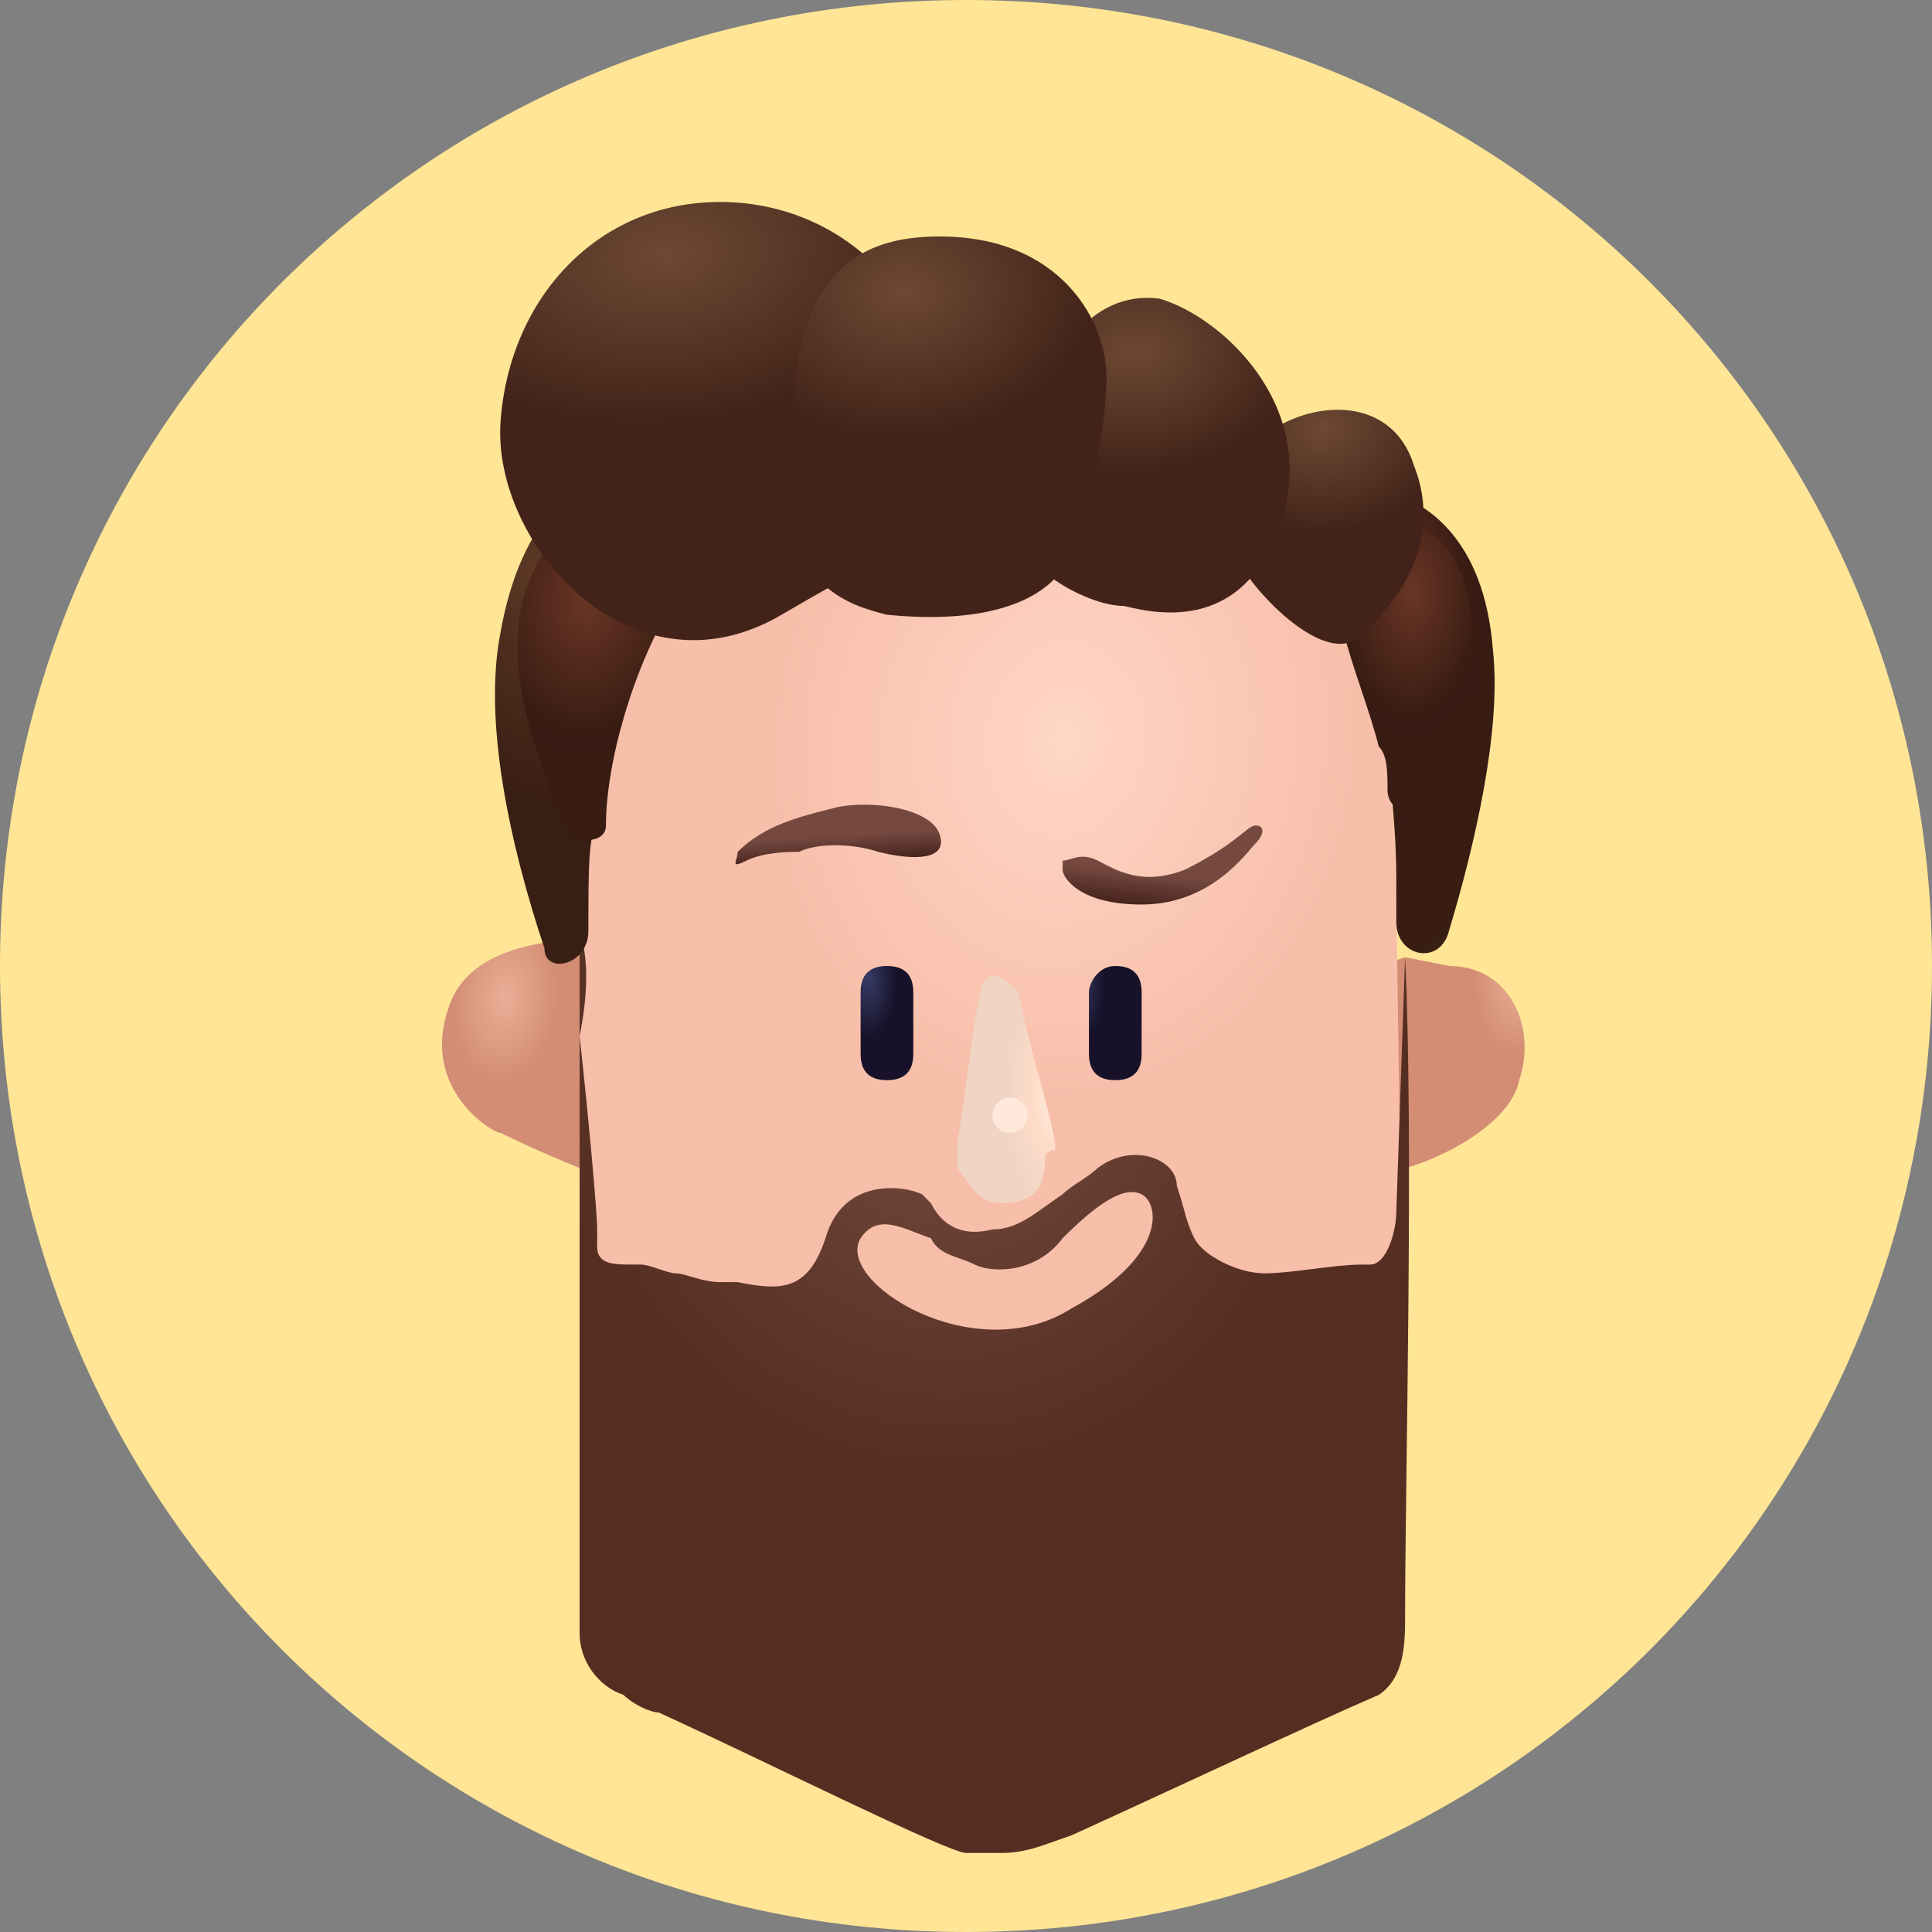 <?xml version="1.0" encoding="utf-8"?>
<!-- Generator: Adobe Illustrator 24.3.0, SVG Export Plug-In . SVG Version: 6.00 Build 0)  -->
<svg version="1.1" id="Слой_1" xmlns="http://www.w3.org/2000/svg" xmlns:xlink="http://www.w3.org/1999/xlink" x="0px" y="0px"
	 viewBox="0 0 22 22" style="enable-background:new 0 0 22 22;" xml:space="preserve">
<rect x="0" y="0" width="22" height="22" fill="#808080" stroke="none"/>
<style type="text/css">
	.st0{fill-rule:evenodd;clip-rule:evenodd;fill:#FFE595;}
	.st1{fill:#EEB39D;}
	.st2{fill:url(#SVGID_1_);}
	.st3{fill:url(#SVGID_2_);}
	.st4{fill:url(#SVGID_3_);}
	.st5{fill-rule:evenodd;clip-rule:evenodd;fill:url(#SVGID_4_);}
	.st6{fill:url(#SVGID_5_);}
	.st7{fill:url(#SVGID_6_);}
	.st8{fill:url(#SVGID_7_);}
	.st9{fill:url(#SVGID_8_);}
	.st10{fill:url(#SVGID_9_);}
	.st11{fill:url(#SVGID_10_);}
	.st12{fill:url(#SVGID_11_);}
	.st13{fill:url(#SVGID_12_);}
	.st14{fill:url(#SVGID_13_);}
	.st15{fill:url(#SVGID_14_);}
	.st16{fill:url(#SVGID_15_);}
	.st17{fill:url(#SVGID_16_);}
	.st18{fill:url(#SVGID_17_);}
	.st19{fill:#FFE9DA;}
</style>
<path class="st0" d="M11,22c6.1,0,11-4.9,11-11c0-6.1-4.9-11-11-11S0,4.9,0,11C0,17.1,4.9,22,11,22z"/>
<path class="st1" d="M12.1,14.1c-0.3,0.4-0.8,0.3-1,0.3c-0.5-0.1-1-0.7-1.3-0.2c-0.3,0.5,1.3,1.5,2.4,0.8c1.1-0.7,1-1.2,0.8-1.3
	C12.8,13.5,12.5,13.6,12.1,14.1z"/>
<path class="st1" d="M12.1,14.1c-0.3,0.4-0.8,0.3-1,0.3c-0.5-0.1-1-0.7-1.3-0.2c-0.3,0.5,1.3,1.5,2.4,0.8c1.1-0.7,1-1.2,0.8-1.3
	C12.8,13.5,12.5,13.6,12.1,14.1z"/>
<g>
	
		<radialGradient id="SVGID_1_" cx="-493.338" cy="903.044" r="1" gradientTransform="matrix(-0.206 1.982 1.246 0.13 -1221.062 871.778)" gradientUnits="userSpaceOnUse">
		<stop  offset="0" style="stop-color:#EAAE96"/>
		<stop  offset="0.483" style="stop-color:#D28D74"/>
	</radialGradient>
	<path class="st2" d="M5.1,11.5c0.2-0.7,1.1-0.8,1.6-0.8h0.6l-0.1,1.3l-0.1,1.3H6.6c-0.5-0.2-0.9-0.4-0.9-0.4
		C5.6,12.9,4.8,12.4,5.1,11.5z"/>
</g>
<g>
	
		<radialGradient id="SVGID_2_" cx="-479.519" cy="986.538" r="1" gradientTransform="matrix(-0.177 1.83 1.071 0.103 -1124.134 787.023)" gradientUnits="userSpaceOnUse">
		<stop  offset="0" style="stop-color:#EAAE96"/>
		<stop  offset="0.483" style="stop-color:#D28D74"/>
	</radialGradient>
	<path class="st3" d="M17.3,12.3c-0.1,0.5-0.9,0.9-1.3,1h-0.4v-1.2l0.1-1.1l0.3-0.1l0.5,0.1C17.2,11,17.5,11.7,17.3,12.3z"/>
</g>
<g>
	
		<radialGradient id="SVGID_3_" cx="-599.674" cy="477.565" r="1" gradientTransform="matrix(-1.18 8.662 7.073 0.964 -4073.315 4742.451)" gradientUnits="userSpaceOnUse">
		<stop  offset="0" style="stop-color:#FFD6C6"/>
		<stop  offset="0.483" style="stop-color:#F7BEA9"/>
	</radialGradient>
	<path class="st4" d="M8.2,5.9c-1.5,0.8-1.7,3.2-1.6,4.3v4.3c0,1.2,0.3,0.9,2,1.9c1.6,1,7.2,0.1,7.3-0.8c0.1-0.9,0-4.5,0-5.6
		c0-1.1-0.3-2.9-1.2-3.8C13.8,5.4,10.1,4.9,8.2,5.9z"/>
</g>
<g>
	
		<radialGradient id="SVGID_4_" cx="-587.361" cy="457.566" r="1" gradientTransform="matrix(0.633 9.218 8.217 -0.564 -3377.297 5684.23)" gradientUnits="userSpaceOnUse">
		<stop  offset="0" style="stop-color:#754D40"/>
		<stop  offset="0.557" style="stop-color:#552E22"/>
	</radialGradient>
	<path class="st5" d="M6.6,11.8v6.8c0,0.3,0.2,0.6,0.5,0.7c0.1,0.1,0.3,0.2,0.4,0.2c1.1,0.5,3.3,1.6,3.5,1.6c0.1,0,0.2,0,0.4,0
		c0.3,0,0.5-0.1,0.8-0.2c1.1-0.5,2.8-1.3,3.5-1.6c0.3-0.2,0.3-0.6,0.3-0.9c0-1.4,0.1-5.5,0-7.5l-0.1,2.9c0,0.2-0.1,0.6-0.3,0.6
		c0,0-0.1,0-0.1,0c-0.3,0-0.8,0.1-1.1,0.1c-0.3,0-0.7-0.2-0.8-0.4c0,0,0,0,0,0c-0.1-0.2-0.1-0.3-0.2-0.6c0-0.3-0.5-0.5-0.9-0.2
		c-0.1,0.1-0.3,0.2-0.4,0.3c-0.3,0.2-0.5,0.4-0.8,0.4c-0.4,0.1-0.6-0.1-0.7-0.3c0,0-0.1-0.1-0.1-0.1c-0.2-0.1-0.9-0.2-1.1,0.5
		c-0.2,0.6-0.5,0.6-1,0.5c-0.1,0-0.1,0-0.2,0c-0.2,0-0.4-0.1-0.5-0.1c-0.1,0-0.3-0.1-0.4-0.1c0,0-0.1,0-0.1,0c-0.2,0-0.4,0-0.4-0.2
		c0,0,0-0.1,0-0.2C6.8,13.8,6.7,12.7,6.6,11.8c0.1-0.5,0.1-0.9,0-1.2L6.6,11.8z M11.1,14.4c0.2,0.1,0.7,0.1,1-0.3
		c0.4-0.4,0.7-0.6,0.9-0.5c0.2,0.1,0.3,0.7-0.8,1.3c-1.1,0.7-2.7-0.3-2.4-0.8c0.2-0.3,0.5-0.1,0.8,0C10.7,14.3,10.9,14.3,11.1,14.4z
		"/>
</g>
<g>
	
		<radialGradient id="SVGID_5_" cx="-549.109" cy="607.481" r="1" gradientTransform="matrix(0.448 4.907 2.622 -0.239 -1340.745 2846.165)" gradientUnits="userSpaceOnUse">
		<stop  offset="0" style="stop-color:#5C3724"/>
		<stop  offset="0.546" style="stop-color:#391E13"/>
	</radialGradient>
	<path class="st6" d="M6.7,10.6c0-0.7,0-1.1,0.1-1.2c0,0,0-0.1,0-0.1c0-0.7,0.2-2.1,0.8-2.8c0.8-0.9-0.2-1.2-0.4-1.2
		c-0.2,0-1.2,0.2-1.5,1.9c-0.2,1,0.1,2.4,0.5,3.6C6.2,11.1,6.7,11,6.7,10.6z"/>
</g>
<g>
	
		<radialGradient id="SVGID_6_" cx="-524.717" cy="674.339" r="1" gradientTransform="matrix(-0.132 2.962 2.184 9.706800e-02 -1535.328 1495.58)" gradientUnits="userSpaceOnUse">
		<stop  offset="0" style="stop-color:#693626"/>
		<stop  offset="0.522" style="stop-color:#381B12"/>
		<stop  offset="1" style="stop-color:#391E13"/>
	</radialGradient>
	<path class="st7" d="M7.7,6.8C7.2,7.6,6.9,8.7,6.9,9.4c0,0.2-0.3,0.2-0.4,0.1C5.3,7,6.2,6.3,6.5,5.9C6.7,5.6,8.7,5.3,7.7,6.8z"/>
</g>
<g>
	
		<radialGradient id="SVGID_7_" cx="-537.293" cy="468.95" r="1" gradientTransform="matrix(0.41 4.293 6.957 -0.664 -3034.581 2620.867)" gradientUnits="userSpaceOnUse">
		<stop  offset="0" style="stop-color:#6D4833"/>
		<stop  offset="0.446" style="stop-color:#432319"/>
	</radialGradient>
	<path class="st8" d="M10.7,4.8c0,1.4-0.1,1.2-1.8,2.2c-1.7,1-3.3-0.8-3.2-2.2s1.1-2.5,2.5-2.5C9.6,2.3,10.7,3.4,10.7,4.8z"/>
</g>
<g>
	
		<radialGradient id="SVGID_8_" cx="-556.604" cy="654.75" r="1" gradientTransform="matrix(-0.14 4.398 2.33 7.432851e-02 -1587.945 2406.228)" gradientUnits="userSpaceOnUse">
		<stop  offset="0" style="stop-color:#693626"/>
		<stop  offset="0.522" style="stop-color:#381B12"/>
		<stop  offset="1" style="stop-color:#391E13"/>
	</radialGradient>
	<path class="st9" d="M17,7.4c-0.1-1.3-0.8-1.7-1.2-1.8c0,0,0,0-0.1,0c-0.8-0.1-1.3,1.1-0.6,1.1c0.5,0.1,0.8,2.2,0.8,3.3v0.5
		c0,0.4,0.5,0.5,0.6,0.1C16.8,9.6,17.1,8.3,17,7.4z"/>
</g>
<g>
	
		<radialGradient id="SVGID_9_" cx="-515.039" cy="785.512" r="1" gradientTransform="matrix(-9.454793e-02 2.767 1.57 5.363411e-02 -1265.856 1389.73)" gradientUnits="userSpaceOnUse">
		<stop  offset="0" style="stop-color:#693626"/>
		<stop  offset="0.522" style="stop-color:#381B12"/>
		<stop  offset="1" style="stop-color:#391E13"/>
	</radialGradient>
	<path class="st10" d="M16.8,7.6c0,0.3-0.2,0.9-0.4,1.5c-0.1,0.3-0.6,0.2-0.6-0.1c0-0.2,0-0.4-0.1-0.5c-0.1-0.4-0.3-0.9-0.4-1.3
		c-0.1-0.4,0.2-1.3,0.8-1.2C16.6,6.1,16.8,6.8,16.8,7.6z"/>
</g>
<g>
	
		<radialGradient id="SVGID_10_" cx="-484.991" cy="570.652" r="1" gradientTransform="matrix(0.187 2.629 3.19 -0.227 -1714.612 1409.479)" gradientUnits="userSpaceOnUse">
		<stop  offset="0" style="stop-color:#6D4833"/>
		<stop  offset="0.446" style="stop-color:#432319"/>
	</radialGradient>
	<path class="st11" d="M15.4,7.3c0.3-0.2,1.1-1,0.7-2c-0.4-1.3-2.6-0.4-2.1,0.9c0,0,0,0,0,0C14.2,6.7,15,7.5,15.4,7.3z"/>
</g>
<g>
	
		<radialGradient id="SVGID_11_" cx="-503.615" cy="527.015" r="1" gradientTransform="matrix(0.244 3.061 4.149 -0.33 -2050.778 1719.496)" gradientUnits="userSpaceOnUse">
		<stop  offset="0" style="stop-color:#6D4833"/>
		<stop  offset="0.446" style="stop-color:#432319"/>
	</radialGradient>
	<path class="st12" d="M14.6,5.9c0.4-1.3-0.7-2.3-1.4-2.5c-0.8-0.1-1.3,0.7-1.4,1.5c-0.1,0.6-0.1,1.1-0.1,1.3c0,0.3,0.7,0.7,1.1,0.7
		C13.2,7,14.2,7.2,14.6,5.9z"/>
</g>
<g>
	
		<radialGradient id="SVGID_12_" cx="-333.886" cy="1430.288" r="1" gradientTransform="matrix(4.438631e-02 1.211 0.578 -2.119140e-02 -802.002 445.768)" gradientUnits="userSpaceOnUse">
		<stop  offset="0" style="stop-color:#373C66"/>
		<stop  offset="0.57" style="stop-color:#171129"/>
	</radialGradient>
	<path class="st13" d="M10.1,11L10.1,11c0.2,0,0.3,0.1,0.3,0.3V12c0,0.2-0.1,0.3-0.3,0.3l0,0c-0.2,0-0.3-0.1-0.3-0.3v-0.7
		C9.8,11.1,9.9,11,10.1,11z"/>
</g>
<g>
	
		<radialGradient id="SVGID_13_" cx="-327.205" cy="1485.87" r="1" gradientTransform="matrix(4.216659e-02 1.182 0.549 -1.959286e-02 -789.683 427.074)" gradientUnits="userSpaceOnUse">
		<stop  offset="0" style="stop-color:#373C66"/>
		<stop  offset="0.57" style="stop-color:#171129"/>
	</radialGradient>
	<path class="st14" d="M12.7,11L12.7,11c0.2,0,0.3,0.1,0.3,0.3v0.7c0,0.2-0.1,0.3-0.3,0.3l0,0c-0.2,0-0.3-0.1-0.3-0.3v-0.7
		C12.4,11.2,12.5,11,12.7,11z"/>
</g>
<g>
	
		<linearGradient id="SVGID_14_" gradientUnits="userSpaceOnUse" x1="13.175" y1="41.259" x2="13.1" y2="40.596" gradientTransform="matrix(1 0 0 -1 0 51.215)">
		<stop  offset="0" style="stop-color:#754940"/>
		<stop  offset="0.685" style="stop-color:#3C1B14"/>
	</linearGradient>
	<path class="st15" d="M12.5,9.8c-0.2-0.1-0.3,0-0.4,0c0,0,0,0.1,0,0.1c0,0.1,0.2,0.4,0.9,0.4c0.8,0,1.2-0.6,1.3-0.7
		c0.1-0.1,0.1-0.2,0-0.2c-0.1,0-0.2,0.2-0.8,0.5C13,10.1,12.7,9.9,12.5,9.8z"/>
</g>
<g>
	
		<linearGradient id="SVGID_15_" gradientUnits="userSpaceOnUse" x1="9.538" y1="41.703" x2="9.571" y2="41.155" gradientTransform="matrix(1 0 0 -1 0 51.215)">
		<stop  offset="0" style="stop-color:#754940"/>
		<stop  offset="0.685" style="stop-color:#3C1B14"/>
	</linearGradient>
	<path class="st16" d="M10,9.7c-0.3-0.1-0.7-0.1-0.9,0C9,9.7,8.7,9.7,8.5,9.8c-0.2,0.1-0.1,0-0.1-0.1c0.3-0.3,0.7-0.4,1.1-0.5
		c0.4-0.1,1.1,0,1.2,0.3S10.4,9.8,10,9.7z"/>
</g>
<g>
	
		<radialGradient id="SVGID_16_" cx="-361.688" cy="1435.637" r="1.001" gradientTransform="matrix(7.679577e-17 1.254 0.588 -3.598025e-17 -832.115 466.049)" gradientUnits="userSpaceOnUse">
		<stop  offset="0" style="stop-color:#FFEEE4"/>
		<stop  offset="0.455" style="stop-color:#FFDCC8"/>
		<stop  offset="1" style="stop-color:#F0D5C5"/>
	</radialGradient>
	<path class="st17" d="M11.4,13.7c-0.3,0-0.4-0.3-0.5-0.4V13c0.1-0.5,0.2-1.6,0.3-1.8c0.1-0.2,0.3,0,0.4,0.1
		c0.1,0.6,0.5,1.8,0.4,1.8c-0.1,0-0.1,0.1-0.1,0.1C11.9,13.5,11.8,13.7,11.4,13.7z"/>
</g>
<g>
	
		<radialGradient id="SVGID_17_" cx="-525.31" cy="505.381" r="1" gradientTransform="matrix(0.288 3.698 4.904 -0.382 -2316.814 2138.967)" gradientUnits="userSpaceOnUse">
		<stop  offset="0" style="stop-color:#6D4833"/>
		<stop  offset="0.446" style="stop-color:#432319"/>
	</radialGradient>
	<path class="st18" d="M9,5.6c0,1.1,0.7,1.3,1.1,1.4c1,0.1,1.6-0.1,1.9-0.4c0.3-0.2,0.6-1.6,0.6-2.3c0-0.7-0.6-1.7-2.1-1.6
		C9,2.8,9,4.3,9,5.6z"/>
</g>
<g>
	<ellipse class="st19" cx="11.5" cy="12.7" rx="0.2" ry="0.2"/>
</g>
</svg>
